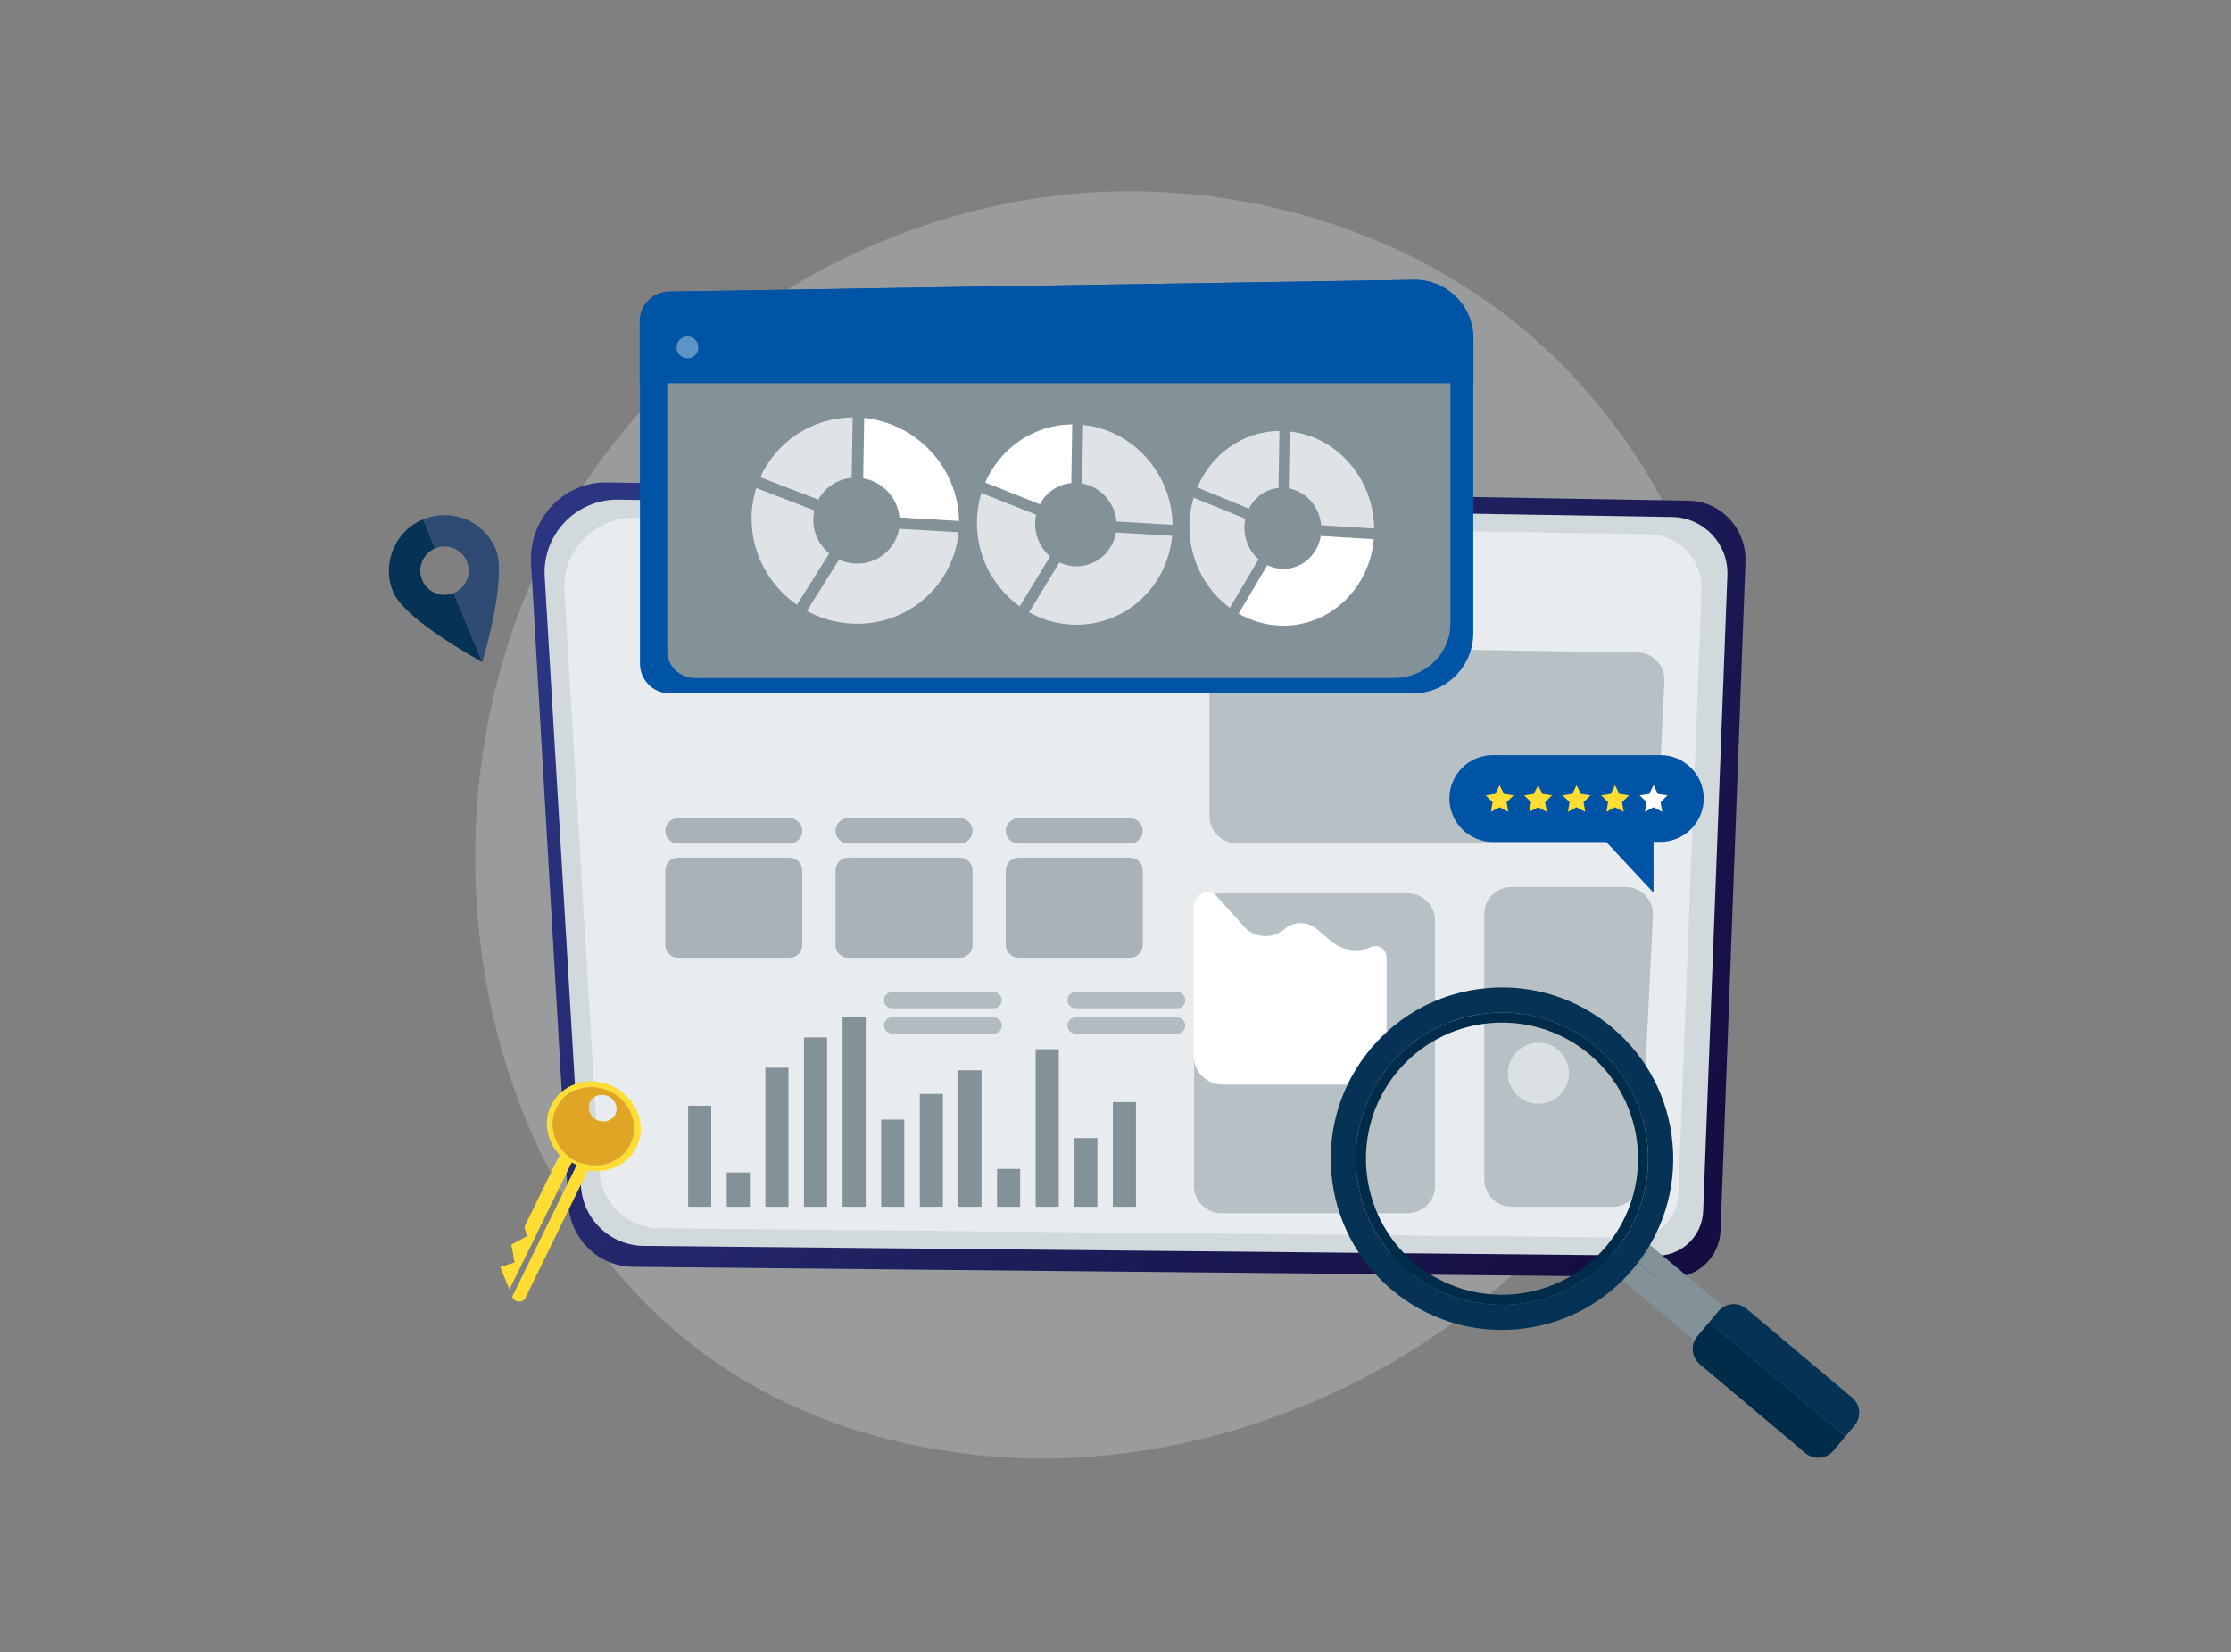 <svg width="420" height="311" viewBox="0 0 420 311" fill="none" xmlns="http://www.w3.org/2000/svg">
<rect x="0" y="0" width="420" height="311" fill="#808080" stroke="none"/>
<g clip-path="url(#clip0_14658_14405)">
<path opacity="0.3" d="M315.539 197.156C292.644 251.141 231.659 281.384 178.772 273.226C170.167 271.898 146.574 267.944 125.686 249.289C85.475 213.377 76.875 142.266 109.312 92.153C132.921 55.679 175.241 35.003 215.454 36.037C224.116 36.26 257.312 37.633 286.486 61.724C290.771 65.262 300.222 73.67 308.739 87.01C328.74 118.333 330.459 161.973 315.539 197.156Z" fill="#D2D9DC"/>
<path d="M317.925 94.25L114.268 90.809C106.068 90.67 99.487 97.703 99.975 106.082L106.985 226.633C107.368 233.23 112.675 238.399 119.131 238.462L314.895 240.398C319.73 240.446 323.725 236.547 323.909 231.601L328.593 105.784C328.825 99.558 324.011 94.353 317.925 94.25Z" fill="url(#paint0_linear_14658_14405)"/>
<path d="M314.802 97.321L116.461 94.047C108.475 93.915 102.066 100.606 102.54 108.578L109.367 223.27C109.741 229.547 114.909 234.464 121.197 234.525L311.851 236.367C316.56 236.413 320.451 232.703 320.631 227.997L325.192 108.295C325.418 102.371 320.73 97.419 314.802 97.321Z" fill="#D2D9DC"/>
<path opacity="0.5" d="M310.339 100.564L119.627 97.446C111.949 97.32 105.786 103.692 106.243 111.283L112.807 220.497C113.166 226.474 118.136 231.157 124.182 231.215L307.502 232.968C312.03 233.012 315.771 229.48 315.943 224.998L320.329 111.013C320.546 105.372 316.038 100.657 310.339 100.564Z" fill="white"/>
<g opacity="0.49">
<path d="M284.566 166.959H306.048C308.983 166.959 311.321 169.414 311.177 172.346L308.733 222.272C308.599 225.007 306.342 227.156 303.603 227.156H284.565C281.729 227.156 279.43 224.857 279.43 222.021V172.095C279.43 169.258 281.729 166.959 284.566 166.959Z" fill="#839299"/>
<path d="M232.895 121.659L308.289 122.823C311.192 122.868 313.481 125.309 313.339 128.209L312.083 153.848C311.95 156.583 309.693 158.732 306.954 158.732H232.815C229.979 158.732 227.68 156.433 227.68 153.596V126.794C227.68 123.926 230.028 121.614 232.895 121.659Z" fill="#839299"/>
<path d="M229.913 168.165H265.023C267.859 168.165 270.159 170.465 270.159 173.301V223.227C270.159 226.063 267.859 228.363 265.023 228.363H229.913C227.077 228.363 224.777 226.063 224.777 223.227V173.301C224.777 170.465 227.077 168.165 229.913 168.165Z" fill="#839299"/>
</g>
<g opacity="0.64">
<path d="M191.732 154.004H212.748C214.068 154.004 215.137 155.073 215.137 156.393C215.137 157.712 214.068 158.781 212.748 158.781H191.732C190.413 158.781 189.344 157.712 189.344 156.393C189.344 155.073 190.413 154.004 191.732 154.004Z" fill="#839299"/>
<path d="M159.681 154.004H180.697C182.017 154.004 183.086 155.073 183.086 156.393C183.086 157.712 182.017 158.781 180.697 158.781H159.681C158.362 158.781 157.293 157.712 157.293 156.393C157.293 155.073 158.362 154.004 159.681 154.004Z" fill="#839299"/>
<path d="M148.647 158.781H127.631C126.312 158.781 125.242 157.712 125.242 156.393C125.242 155.074 126.312 154.004 127.631 154.004H148.647C149.966 154.004 151.035 155.074 151.035 156.393C151.035 157.712 149.966 158.781 148.647 158.781Z" fill="#839299"/>
<path d="M191.732 161.435H212.748C214.068 161.435 215.137 162.505 215.137 163.824V177.889C215.137 179.208 214.068 180.278 212.748 180.278H191.732C190.413 180.278 189.344 179.208 189.344 177.889V163.824C189.344 162.505 190.413 161.435 191.732 161.435Z" fill="#839299"/>
<path d="M159.681 161.435H180.697C182.017 161.435 183.086 162.505 183.086 163.824V177.889C183.086 179.208 182.017 180.278 180.697 180.278H159.681C158.362 180.278 157.293 179.208 157.293 177.889V163.824C157.293 162.505 158.362 161.435 159.681 161.435Z" fill="#839299"/>
<path d="M127.631 161.435H148.647C149.966 161.435 151.035 162.505 151.035 163.824V177.889C151.035 179.208 149.966 180.278 148.647 180.278H127.631C126.312 180.278 125.242 179.208 125.242 177.889V163.824C125.242 162.505 126.312 161.435 127.631 161.435Z" fill="#839299"/>
</g>
<path d="M209.509 227.156H213.859V207.464H209.509V227.156Z" fill="#839299"/>
<path d="M202.239 227.156H206.59V214.232H202.239V227.156Z" fill="#839299"/>
<path d="M194.97 227.156H199.32V197.506H194.97V227.156Z" fill="#839299"/>
<path d="M187.7 227.156H192.051V220.033H187.7V227.156Z" fill="#839299"/>
<path d="M180.43 227.156H184.781V201.47H180.43V227.156Z" fill="#839299"/>
<path d="M173.161 227.156H177.512V205.918H173.161V227.156Z" fill="#839299"/>
<path d="M165.891 227.156H170.242V210.752H165.891V227.156Z" fill="#839299"/>
<path d="M158.622 227.156H162.973V191.512H158.622V227.156Z" fill="#839299"/>
<path d="M151.352 227.156H155.703V195.283H151.352V227.156Z" fill="#839299"/>
<path d="M144.083 227.156H148.434V200.987H144.083V227.156Z" fill="#839299"/>
<path d="M136.813 227.156H141.164V220.694H136.813V227.156Z" fill="#839299"/>
<path d="M129.544 227.156H133.895V208.141H129.544V227.156Z" fill="#839299"/>
<path opacity="0.54" d="M202.476 191.511H221.619C222.46 191.511 223.142 192.193 223.142 193.034C223.142 193.875 222.46 194.557 221.619 194.557H202.476C201.635 194.557 200.953 193.875 200.953 193.034C200.953 192.193 201.635 191.511 202.476 191.511Z" fill="#839299"/>
<path opacity="0.54" d="M202.476 186.746H221.619C222.46 186.746 223.142 187.428 223.142 188.269C223.142 189.11 222.46 189.792 221.619 189.792H202.476C201.635 189.792 200.953 189.11 200.953 188.269C200.953 187.428 201.635 186.746 202.476 186.746Z" fill="#839299"/>
<path opacity="0.54" d="M167.941 191.511H187.084C187.925 191.511 188.607 192.193 188.607 193.034C188.607 193.875 187.925 194.557 187.084 194.557H167.941C167.1 194.557 166.418 193.875 166.418 193.034C166.418 192.193 167.1 191.511 167.941 191.511Z" fill="#839299"/>
<path opacity="0.54" d="M167.941 186.746H187.084C187.925 186.746 188.607 187.428 188.607 188.269C188.607 189.11 187.925 189.792 187.084 189.792H167.941C167.1 189.792 166.418 189.11 166.418 188.269C166.418 187.428 167.1 186.746 167.941 186.746Z" fill="#839299"/>
<path d="M265.984 130.528H126.082C122.986 130.528 120.477 128.018 120.477 124.923V60.493C120.477 57.432 122.932 54.937 125.993 54.888L266.141 52.67C272.306 52.573 277.355 57.543 277.355 63.708V119.157C277.355 125.437 272.264 130.528 265.984 130.528Z" fill="#0054A6"/>
<path d="M262.36 127.638H130.893C127.983 127.638 125.625 125.377 125.625 122.588V64.54C125.625 61.782 127.933 59.534 130.809 59.49L262.508 57.492C268.301 57.404 273.046 61.882 273.046 67.436V117.394C273.046 123.052 268.262 127.638 262.36 127.638Z" fill="#839299"/>
<path d="M277.382 72.144V63.708C277.382 57.543 272.32 52.573 266.155 52.67L125.973 54.888C122.912 54.937 120.422 57.432 120.422 60.493V72.144H277.382Z" fill="#0054A6"/>
<path opacity="0.37" d="M131.415 65.863C131.675 64.758 130.991 63.651 129.886 63.39C128.782 63.129 127.675 63.813 127.414 64.918C127.153 66.023 127.837 67.13 128.942 67.391C130.047 67.652 131.154 66.967 131.415 65.863Z" fill="white"/>
<path opacity="0.74" d="M154.06 94.059C155.298 91.784 157.615 90.197 160.331 89.948L160.521 78.582C152.782 78.632 146.125 83.186 143.145 89.836L154.06 94.059Z" fill="white"/>
<path d="M162.5 90.034C166.156 90.666 168.998 93.703 169.338 97.403L180.543 98.07C180.4 88.082 172.632 79.705 162.689 78.686L162.5 90.034Z" fill="white"/>
<path opacity="0.74" d="M169.253 99.544C168.591 103.31 165.284 106.14 161.285 106.09C160.103 106.076 158.978 105.811 157.961 105.347L151.898 115.003C154.7 116.528 157.899 117.398 161.285 117.413C171.362 117.458 179.537 109.896 180.459 100.194L169.253 99.544Z" fill="white"/>
<path opacity="0.74" d="M150.027 113.848L156.105 104.184C154.273 102.669 153.102 100.388 153.102 97.855C153.102 97.243 153.171 96.648 153.301 96.077L142.373 91.867C141.798 93.687 141.488 95.627 141.488 97.645C141.488 104.327 144.877 110.263 150.027 113.848Z" fill="white"/>
<path d="M195.765 94.922C196.932 92.713 199.116 91.171 201.677 90.926L201.856 79.889C194.56 79.945 188.285 84.371 185.477 90.829L195.765 94.922Z" fill="white"/>
<path opacity="0.74" d="M203.723 91.009C207.17 91.621 209.852 94.568 210.172 98.161L220.744 98.803C220.61 89.101 213.28 80.97 203.901 79.989L203.723 91.009Z" fill="white"/>
<path opacity="0.74" d="M210.088 100.241C209.463 103.9 206.344 106.649 202.572 106.602C201.458 106.589 200.397 106.332 199.439 105.882L193.723 115.26C196.364 116.739 199.38 117.584 202.572 117.598C212.077 117.641 219.791 110.293 220.661 100.868L210.088 100.241Z" fill="white"/>
<path opacity="0.74" d="M191.961 114.137L197.691 104.753C195.964 103.282 194.86 101.069 194.86 98.609C194.86 98.014 194.925 97.436 195.047 96.882L184.748 92.801C184.206 94.568 183.914 96.452 183.914 98.411C183.914 104.898 187.107 110.659 191.961 114.137Z" fill="white"/>
<path opacity="0.74" d="M235.108 95.737C236.21 93.589 238.273 92.089 240.692 91.85L240.861 81.123C233.971 81.183 228.046 85.49 225.395 91.766L235.108 95.737Z" fill="white"/>
<path opacity="0.74" d="M242.625 91.928C245.882 92.521 248.415 95.384 248.718 98.877L258.71 99.496C258.583 90.063 251.655 82.163 242.793 81.218L242.625 91.928Z" fill="white"/>
<path d="M248.642 100.899C248.051 104.455 245.105 107.129 241.541 107.085C240.489 107.072 239.487 106.823 238.582 106.386L233.184 115.5C235.678 116.937 238.526 117.758 241.541 117.772C250.521 117.812 257.812 110.667 258.635 101.503L248.642 100.899Z" fill="white"/>
<path opacity="0.74" d="M231.518 114.41L236.929 105.289C235.298 103.861 234.256 101.71 234.256 99.32C234.256 98.742 234.317 98.181 234.433 97.642L224.709 93.683C224.197 95.4 223.922 97.23 223.922 99.133C223.922 105.435 226.936 111.031 231.518 114.41Z" fill="white"/>
<path d="M261.033 180.185V198.87C261.033 201.791 258.664 204.16 255.743 204.16H230.152C227.151 204.16 224.719 201.727 224.719 198.727V170.594C224.719 168.226 227.642 167.109 229.22 168.874L234.166 174.401C236.069 176.529 239.292 176.828 241.554 175.087L242.028 174.723C243.773 173.38 246.219 173.44 247.897 174.867L250.605 177.169C252.69 178.942 255.603 179.371 258.111 178.274C259.489 177.671 261.033 178.681 261.033 180.185Z" fill="white"/>
<path d="M312.573 142.134H281.029C276.536 142.134 272.859 145.81 272.859 150.304C272.859 154.797 276.536 158.474 281.029 158.474H302.371L311.29 168.041V158.474H312.572C317.066 158.474 320.742 154.797 320.742 150.304C320.743 145.81 317.066 142.134 312.573 142.134Z" fill="#0054A6"/>
<path d="M282.312 147.8L283.125 149.448L284.944 149.713L283.628 150.995L283.939 152.807L282.312 151.952L280.685 152.807L280.996 150.995L279.68 149.713L281.498 149.448L282.312 147.8Z" fill="#FFDD33"/>
<path d="M289.558 147.8L290.372 149.449L292.19 149.713L290.874 150.996L291.185 152.807L289.558 151.952L287.931 152.807L288.242 150.996L286.926 149.713L288.745 149.449L289.558 147.8Z" fill="#FFDD33"/>
<path d="M296.801 147.8L297.614 149.449L299.433 149.713L298.117 150.996L298.427 152.807L296.801 151.952L295.174 152.807L295.484 150.996L294.168 149.713L295.987 149.449L296.801 147.8Z" fill="#FFDD33"/>
<path d="M304.046 147.8L304.86 149.449L306.679 149.713L305.363 150.996L305.673 152.807L304.046 151.952L302.419 152.807L302.73 150.996L301.414 149.713L303.233 149.449L304.046 147.8Z" fill="#FFDD33"/>
<path d="M311.293 147.8L312.106 149.449L313.925 149.713L312.609 150.996L312.92 152.807L311.293 151.952L309.666 152.807L309.976 150.996L308.66 149.713L310.479 149.449L311.293 147.8Z" fill="white"/>
<path d="M115.443 204.525C111.005 202.35 105.766 203.935 103.741 208.066C102.208 211.194 102.959 214.884 105.34 217.436L98.743 230.895L99.171 232.707L96.263 234.286L96.875 237.638L94.195 238.505L95.89 242.754L107.62 218.825L108.573 219.292L96.42 244.084L96.442 244.138C96.869 245.208 98.403 245.333 98.892 244.337L110.665 220.32C114.4 220.977 118.167 219.301 119.813 215.945C121.838 211.813 119.881 206.701 115.443 204.525ZM118.642 215.478C116.838 219.072 112.277 220.429 108.456 218.51C104.634 216.591 102.999 212.122 104.803 208.529C106.607 204.936 111.168 203.579 114.99 205.498C118.811 207.416 120.446 211.885 118.642 215.478Z" fill="#FFDD33"/>
<path d="M114.991 205.498C111.169 203.579 106.609 204.936 104.804 208.529C103 212.122 104.636 216.591 108.457 218.51C112.279 220.429 116.84 219.072 118.644 215.478C120.448 211.885 118.813 207.416 114.991 205.498ZM115.84 209.765C115.238 210.994 113.68 211.465 112.36 210.818C111.04 210.171 110.458 208.651 111.061 207.422C111.663 206.194 113.221 205.723 114.541 206.37C115.86 207.016 116.442 208.537 115.84 209.765Z" fill="#E0A524"/>
<path d="M79.473 109.17C78.51 106.847 79.612 104.183 81.935 103.22L79.67 97.756C74.329 99.97 71.795 106.094 74.009 111.434C76.223 116.775 90.807 124.62 90.807 124.62L85.423 111.632C83.1 112.594 80.436 111.492 79.473 109.17Z" fill="#053255"/>
<path d="M79.672 97.755L81.937 103.219C84.26 102.256 86.924 103.358 87.887 105.681C88.85 108.004 87.748 110.668 85.425 111.631L90.809 124.619C90.809 124.619 95.565 108.757 93.351 103.416C91.136 98.076 85.012 95.541 79.672 97.755Z" fill="#2F4B74"/>
<path d="M307.365 236.754L304.504 240.155L318.914 252.276L321.775 248.874L307.365 236.754Z" fill="#839299"/>
<path d="M309.899 233.75L307.367 236.76L321.777 248.88L324.308 245.871L309.899 233.75Z" fill="#839299"/>
<path d="M349.122 268.355C350.454 266.772 350.25 264.408 348.666 263.076L328.792 246.359C327.209 245.027 324.845 245.231 323.513 246.815L321.773 248.883L347.382 270.423L349.122 268.355Z" fill="#053255"/>
<path d="M321.771 248.882L319.548 251.525C318.216 253.109 318.419 255.472 320.003 256.804L339.877 273.521C341.461 274.853 343.824 274.65 345.156 273.066L347.38 270.423L321.771 248.882Z" fill="#002B49"/>
<path d="M303.51 193.438C296.921 187.896 288.568 185.251 279.99 185.991C271.407 186.734 263.635 190.768 258.092 197.357C252.55 203.946 249.905 212.299 250.646 220.878C251.386 229.456 255.422 237.233 262.012 242.775C268.6 248.318 276.954 250.962 285.532 250.222C285.911 250.19 286.286 250.151 286.661 250.105C294.791 249.121 302.132 245.155 307.43 238.857C312.972 232.267 315.617 223.914 314.877 215.336C314.136 206.757 310.099 198.981 303.51 193.438ZM286.065 245.418C270.982 247.243 257.275 236.495 255.449 221.411C253.624 206.328 264.372 192.621 279.455 190.796C294.538 188.971 308.246 199.718 310.071 214.802C311.896 229.885 301.149 243.592 286.065 245.418Z" fill="#053255"/>
<path d="M279.458 190.795C264.375 192.62 253.627 206.327 255.452 221.41C257.277 236.494 270.984 247.242 286.068 245.417C301.151 243.592 311.899 229.885 310.074 214.801C308.249 199.717 294.542 188.97 279.458 190.795ZM302.374 234.601C298.031 239.764 292.07 242.781 285.848 243.534C279.039 244.357 271.917 242.47 266.267 237.717C255.453 228.621 254.056 212.423 263.152 201.61C267.495 196.446 273.456 193.43 279.678 192.677C286.487 191.853 293.609 193.742 299.259 198.494C310.072 207.59 311.47 223.788 302.374 234.601Z" fill="#002B49"/>
<path opacity="0.5" d="M289.62 207.778C292.795 207.778 295.369 205.204 295.369 202.029C295.369 198.854 292.795 196.28 289.62 196.28C286.445 196.28 283.871 198.854 283.871 202.029C283.871 205.204 286.445 207.778 289.62 207.778Z" fill="white"/>
</g>
<defs>
<linearGradient id="paint0_linear_14658_14405" x1="123.857" y1="94.476" x2="304.036" y2="231.665" gradientUnits="userSpaceOnUse">
<stop stop-color="#2B3582"/>
<stop offset="1" stop-color="#150E42"/>
</linearGradient>
<clipPath id="clip0_14658_14405">
<rect width="420" height="311" fill="white"/>
</clipPath>
</defs>
</svg>
